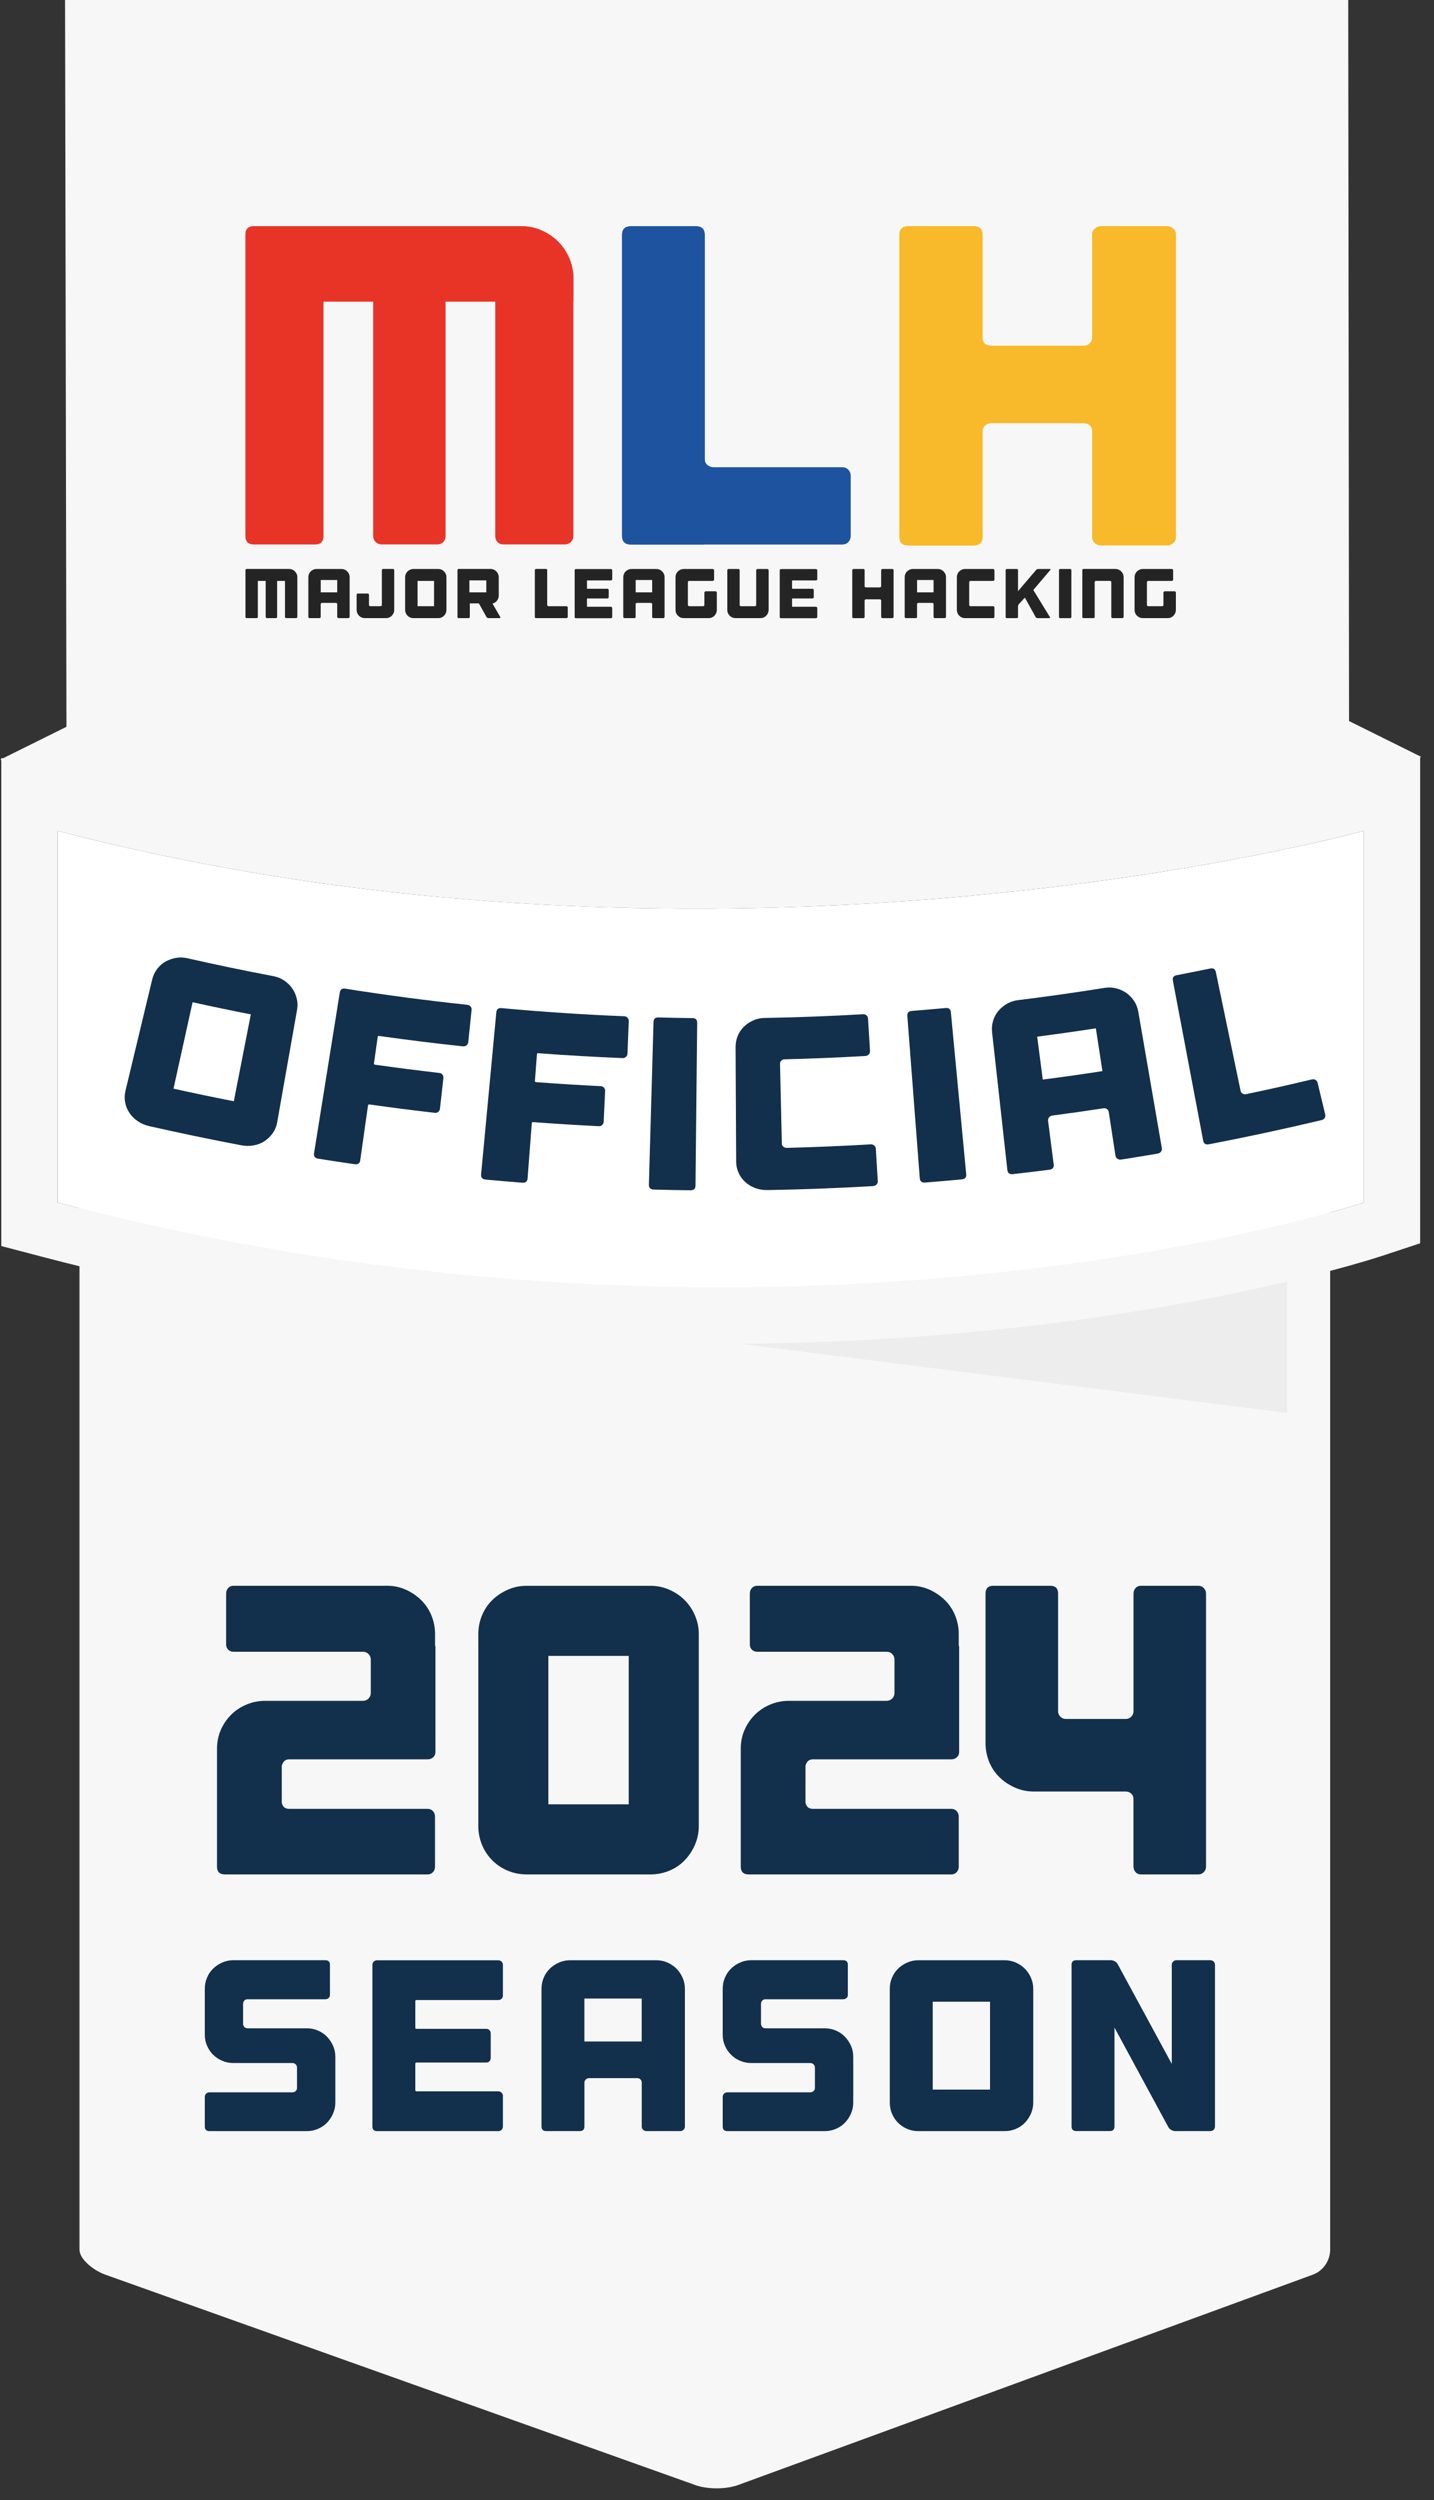 <svg width="101" height="176" viewBox="0 0 101 176" fill="none" xmlns="http://www.w3.org/2000/svg">
<rect x="0" y="0" width="101" height="176" fill="#333333" stroke="none"/>
<g clip-path="url(#clip0_233_1954)">
<path d="M5.601 68.164C5.601 67.499 7.017 67.212 7.961 67.212H92.548C93.493 67.212 93.686 67.502 93.686 68.164V158.365C93.686 159.029 93.289 159.821 92.452 160.126L51.977 174.931C51.137 175.236 49.836 175.239 48.993 174.938L7.414 160.119C6.571 159.816 5.599 159.026 5.599 158.365V68.164H5.601Z" fill="#F7F7F7"/>
<path opacity="0.42" d="M90.661 99.463V89.111H8.775L90.661 99.463Z" fill="#E0E0E0"/>
<path d="M96.057 84.653C96.057 84.653 55.381 98.101 4.059 84.653V58.487C51.402 70.811 96.057 58.487 96.057 58.487V84.653Z" fill="white"/>
<path d="M96.057 58.487V84.653C96.057 84.653 77.976 90.629 50.719 90.629C37.089 90.629 21.167 89.134 4.058 84.653V58.487C19.838 62.596 35.322 63.965 48.95 63.965C76.209 63.965 96.054 58.487 96.054 58.487M100.021 53.278L95 54.663C94.786 54.721 75.277 59.999 48.95 59.999C33.461 59.999 18.692 58.199 5.056 54.65L0.092 53.354V87.713L3.053 88.49C18.516 92.54 34.553 94.595 50.719 94.595C78.296 94.595 96.538 88.671 97.302 88.419L100.023 87.52V53.278H100.021Z" fill="#F7F7F7"/>
<path d="M19.262 68.716C19.537 68.767 19.789 68.871 20.016 69.024C20.242 69.177 20.431 69.358 20.576 69.566C20.723 69.775 20.83 70.009 20.896 70.274C20.963 70.539 20.973 70.806 20.924 71.079C20.456 73.726 19.988 76.374 19.519 79.022C19.471 79.294 19.366 79.544 19.209 79.768C19.048 79.992 18.857 80.178 18.636 80.325C18.412 80.473 18.16 80.572 17.877 80.626C17.595 80.679 17.304 80.679 17.009 80.623C14.835 80.211 12.666 79.76 10.502 79.269C10.209 79.203 9.942 79.088 9.705 78.925C9.465 78.762 9.269 78.569 9.119 78.342C8.966 78.115 8.865 77.871 8.814 77.601C8.763 77.334 8.77 77.067 8.834 76.797C9.463 74.182 10.089 71.567 10.718 68.953C10.782 68.683 10.896 68.441 11.057 68.225C11.217 68.008 11.411 67.835 11.634 67.703C11.859 67.573 12.105 67.481 12.375 67.433C12.645 67.382 12.918 67.39 13.19 67.451C15.209 67.909 17.233 68.332 19.265 68.716H19.262ZM17.666 71.405C16.296 71.137 14.929 70.852 13.564 70.549C13.116 72.578 12.668 74.607 12.22 76.634C13.633 76.947 15.051 77.242 16.469 77.52C16.869 75.481 17.266 73.441 17.666 71.405Z" fill="#122F4C"/>
<path d="M33.145 70.85C33.201 70.918 33.226 71 33.216 71.091C33.137 71.85 33.058 72.606 32.979 73.365C32.969 73.457 32.928 73.53 32.857 73.586C32.786 73.642 32.702 73.665 32.608 73.655C30.634 73.446 28.666 73.202 26.701 72.924C26.643 72.917 26.61 72.935 26.604 72.981C26.515 73.604 26.429 74.225 26.34 74.849C26.332 74.908 26.357 74.938 26.416 74.948C27.923 75.162 29.433 75.353 30.945 75.529C31.039 75.539 31.113 75.58 31.167 75.651C31.22 75.722 31.24 75.801 31.23 75.893C31.149 76.611 31.067 77.326 30.988 78.044C30.978 78.136 30.94 78.21 30.871 78.266C30.802 78.322 30.721 78.345 30.624 78.335C29.089 78.159 27.554 77.963 26.021 77.746C25.96 77.739 25.927 77.762 25.919 77.82C25.736 79.106 25.555 80.392 25.372 81.677C25.342 81.894 25.209 81.985 24.975 81.952C24.122 81.83 23.272 81.7 22.419 81.565C22.185 81.527 22.085 81.402 22.119 81.183C22.722 77.41 23.328 73.64 23.931 69.867C23.967 69.65 24.092 69.559 24.311 69.594C27.172 70.048 30.041 70.427 32.918 70.733C33.01 70.743 33.086 70.783 33.142 70.852L33.145 70.85Z" fill="#122F4C"/>
<path d="M44.199 71.647C44.26 71.713 44.29 71.792 44.285 71.883C44.255 72.644 44.227 73.406 44.196 74.167C44.194 74.258 44.158 74.335 44.089 74.396C44.02 74.457 43.941 74.485 43.847 74.483C41.869 74.401 39.891 74.287 37.913 74.139C37.854 74.134 37.824 74.154 37.819 74.2C37.77 74.826 37.724 75.455 37.676 76.081C37.671 76.14 37.699 76.171 37.76 76.176C39.275 76.29 40.792 76.384 42.312 76.458C42.409 76.463 42.483 76.499 42.541 76.565C42.597 76.631 42.625 76.71 42.62 76.802C42.587 77.522 42.551 78.243 42.518 78.963C42.513 79.055 42.48 79.131 42.416 79.192C42.353 79.254 42.271 79.282 42.175 79.276C40.632 79.2 39.092 79.106 37.551 78.989C37.49 78.984 37.457 79.012 37.455 79.068C37.355 80.364 37.259 81.657 37.159 82.953C37.144 83.172 37.017 83.271 36.78 83.253C35.922 83.187 35.066 83.113 34.209 83.034C33.972 83.011 33.865 82.892 33.885 82.673C34.242 78.869 34.601 75.066 34.957 71.262C34.977 71.043 35.097 70.944 35.319 70.964C38.198 71.229 41.083 71.42 43.967 71.537C44.059 71.54 44.138 71.575 44.199 71.641V71.647Z" fill="#122F4C"/>
<path d="M48.985 83.462C48.985 83.681 48.863 83.79 48.626 83.788C47.768 83.778 46.907 83.76 46.05 83.737C45.813 83.732 45.698 83.617 45.703 83.398C45.813 79.579 45.922 75.761 46.029 71.942C46.034 71.723 46.149 71.616 46.37 71.621C47.172 71.641 47.974 71.659 48.776 71.667C48.998 71.669 49.107 71.781 49.105 72C49.064 75.819 49.026 79.641 48.985 83.459V83.462Z" fill="#122F4C"/>
<path d="M55.029 74.663C54.965 74.722 54.935 74.798 54.938 74.89C54.981 76.759 55.024 78.627 55.067 80.499C55.067 80.59 55.105 80.664 55.174 80.72C55.243 80.776 55.327 80.804 55.424 80.802C57.389 80.751 59.355 80.669 61.318 80.555C61.417 80.549 61.501 80.575 61.572 80.636C61.643 80.695 61.682 80.771 61.687 80.863C61.733 81.624 61.778 82.382 61.824 83.144C61.829 83.235 61.799 83.317 61.735 83.383C61.671 83.452 61.587 83.487 61.488 83.493C60.19 83.569 58.889 83.63 57.588 83.678C56.519 83.716 55.447 83.747 54.377 83.767C54.265 83.767 54.153 83.772 54.041 83.772C53.743 83.778 53.458 83.729 53.191 83.63C52.921 83.531 52.687 83.388 52.488 83.205C52.287 83.022 52.132 82.808 52.02 82.558C51.908 82.311 51.849 82.049 51.849 81.771C51.849 81.667 51.849 81.563 51.849 81.461C51.849 81.041 51.844 80.618 51.842 80.198C51.834 78.854 51.826 77.51 51.821 76.165C51.821 75.791 51.816 75.414 51.816 75.04C51.816 74.595 51.811 74.152 51.809 73.706C51.809 73.429 51.859 73.166 51.961 72.917C52.066 72.667 52.208 72.454 52.394 72.273C52.58 72.092 52.796 71.947 53.046 71.832C53.295 71.72 53.558 71.662 53.838 71.657C53.942 71.657 54.046 71.654 54.151 71.651C56.366 71.608 58.578 71.524 60.788 71.394C60.882 71.389 60.961 71.417 61.03 71.476C61.099 71.534 61.134 71.611 61.139 71.702C61.185 72.464 61.231 73.222 61.277 73.984C61.282 74.075 61.254 74.157 61.193 74.223C61.132 74.289 61.053 74.327 60.959 74.332C59.064 74.442 57.168 74.523 55.269 74.569C55.174 74.569 55.095 74.602 55.032 74.661L55.029 74.663Z" fill="#122F4C"/>
<path d="M68.053 82.66C68.074 82.879 67.967 82.999 67.73 83.022C66.875 83.1 66.017 83.174 65.161 83.243C64.925 83.261 64.8 83.162 64.782 82.943C64.489 79.134 64.199 75.325 63.906 71.517C63.889 71.298 63.99 71.181 64.212 71.163C65.011 71.099 65.811 71.03 66.61 70.957C66.829 70.936 66.951 71.035 66.972 71.252C67.333 75.055 67.692 78.859 68.053 82.662V82.66Z" fill="#122F4C"/>
<path d="M77.805 69.538C78.082 69.495 78.352 69.505 78.617 69.574C78.882 69.643 79.118 69.747 79.327 69.895C79.536 70.04 79.717 70.226 79.87 70.452C80.022 70.679 80.122 70.926 80.17 71.201C80.725 74.409 81.277 77.617 81.832 80.822C81.848 80.913 81.827 80.995 81.771 81.069C81.715 81.143 81.636 81.188 81.537 81.206C80.682 81.351 79.824 81.491 78.968 81.626C78.869 81.642 78.78 81.624 78.704 81.57C78.625 81.519 78.579 81.446 78.566 81.354C78.408 80.333 78.25 79.312 78.095 78.291C78.08 78.2 78.039 78.128 77.968 78.075C77.897 78.021 77.815 78.001 77.718 78.016C76.522 78.2 75.323 78.368 74.124 78.525C74.027 78.538 73.948 78.582 73.889 78.653C73.831 78.724 73.808 78.805 73.818 78.897C73.95 79.921 74.083 80.947 74.215 81.97C74.243 82.186 74.139 82.311 73.904 82.342C73.052 82.451 72.196 82.553 71.341 82.65C71.104 82.675 70.977 82.581 70.951 82.362C70.592 79.126 70.233 75.893 69.874 72.657C69.844 72.382 69.867 72.115 69.946 71.858C70.022 71.601 70.144 71.371 70.31 71.173C70.475 70.974 70.676 70.806 70.91 70.666C71.147 70.529 71.402 70.442 71.679 70.407C73.724 70.155 75.766 69.864 77.805 69.538ZM77.647 75.399C77.492 74.396 77.339 73.39 77.184 72.387C75.809 72.599 74.431 72.795 73.052 72.973C73.181 73.981 73.311 74.987 73.444 75.995C74.847 75.814 76.249 75.615 77.647 75.399Z" fill="#122F4C"/>
<path d="M92.401 75.982C92.497 75.959 92.582 75.972 92.658 76.018C92.732 76.066 92.78 76.135 92.803 76.224C92.981 76.965 93.159 77.706 93.338 78.447C93.358 78.536 93.348 78.62 93.302 78.696C93.256 78.772 93.185 78.823 93.085 78.846C90.451 79.472 87.808 80.04 85.155 80.549C84.921 80.595 84.783 80.509 84.743 80.292C84.032 76.54 83.32 72.784 82.609 69.032C82.569 68.815 82.658 68.688 82.874 68.647C83.666 68.495 84.455 68.339 85.244 68.176C85.461 68.131 85.593 68.217 85.636 68.431C86.217 71.216 86.797 74.001 87.378 76.787C87.395 76.878 87.444 76.945 87.523 76.985C87.602 77.028 87.688 77.039 87.785 77.018C89.328 76.695 90.865 76.349 92.403 75.982H92.401Z" fill="#122F4C"/>
<path d="M100.084 53.27L95.016 50.757L94.959 0H4.583L4.68 51.162L0.028 53.469L4.68 56.7V56.771H4.784L5.069 56.969L5.09 56.771H6.658C6.658 56.771 50.045 69.798 94.359 56.969H95.021V56.781C95.021 56.781 95.041 56.776 95.049 56.773L100.087 53.273L100.084 53.27Z" fill="#F7F7F7"/>
<path d="M22.388 142.934C22.635 143.038 22.847 143.181 23.025 143.364C23.203 143.547 23.346 143.759 23.455 144.001C23.564 144.24 23.618 144.5 23.618 144.775V148.005C23.618 148.28 23.564 148.54 23.455 148.787C23.346 149.034 23.203 149.248 23.025 149.431C22.847 149.614 22.635 149.757 22.388 149.861C22.141 149.966 21.882 150.017 21.607 150.017H14.751C14.532 150.017 14.425 149.907 14.425 149.691V147.611C14.425 147.519 14.455 147.443 14.519 147.379C14.583 147.315 14.659 147.285 14.751 147.285H20.593C20.685 147.285 20.762 147.257 20.825 147.198C20.889 147.142 20.919 147.066 20.919 146.974V145.549C20.919 145.457 20.889 145.38 20.825 145.317C20.762 145.253 20.685 145.223 20.593 145.223H16.436C16.161 145.223 15.901 145.172 15.655 145.067C15.408 144.963 15.194 144.82 15.01 144.637C14.827 144.454 14.684 144.242 14.58 144.001C14.476 143.759 14.425 143.502 14.425 143.227V139.996C14.425 139.721 14.476 139.461 14.58 139.214C14.682 138.967 14.827 138.756 15.01 138.578C15.194 138.4 15.408 138.257 15.655 138.148C15.901 138.038 16.161 137.985 16.436 137.985H22.913C23.129 137.985 23.239 138.094 23.239 138.311V140.424C23.239 140.515 23.208 140.589 23.145 140.648C23.081 140.706 23.005 140.734 22.913 140.734H17.431C17.34 140.734 17.266 140.765 17.207 140.828C17.149 140.892 17.121 140.968 17.121 141.06V142.453C17.121 142.544 17.149 142.621 17.207 142.684C17.264 142.748 17.34 142.779 17.431 142.779H21.607C21.882 142.779 22.141 142.83 22.388 142.934Z" fill="#122F4C"/>
<path d="M35.327 138.081C35.391 138.145 35.421 138.221 35.421 138.313V140.477C35.421 140.569 35.391 140.643 35.327 140.701C35.263 140.76 35.187 140.788 35.095 140.788H29.339C29.28 140.788 29.252 140.816 29.252 140.874V142.748C29.252 142.794 29.28 142.817 29.339 142.817H34.253C34.344 142.817 34.418 142.847 34.477 142.911C34.533 142.975 34.563 143.051 34.563 143.143V144.861C34.563 144.953 34.535 145.032 34.477 145.093C34.418 145.156 34.344 145.187 34.253 145.187H29.339C29.28 145.187 29.252 145.215 29.252 145.274V147.129C29.252 147.188 29.28 147.216 29.339 147.216H35.095C35.187 147.216 35.263 147.247 35.327 147.31C35.391 147.374 35.421 147.45 35.421 147.542V149.691C35.421 149.782 35.391 149.859 35.327 149.922C35.263 149.986 35.187 150.017 35.095 150.017H26.556C26.337 150.017 26.23 149.907 26.23 149.691V138.316C26.23 138.224 26.261 138.148 26.325 138.084C26.388 138.02 26.465 137.99 26.556 137.99H35.095C35.187 137.99 35.263 138.02 35.327 138.084V138.081Z" fill="#122F4C"/>
<path d="M46.228 137.987C46.503 137.987 46.763 138.041 47.01 138.15C47.257 138.26 47.468 138.402 47.646 138.58C47.824 138.759 47.967 138.97 48.076 139.217C48.186 139.464 48.239 139.724 48.239 139.999V149.688C48.239 149.78 48.209 149.856 48.145 149.92C48.081 149.983 48.005 150.014 47.913 150.014H45.525C45.434 150.014 45.357 149.983 45.294 149.92C45.23 149.856 45.199 149.78 45.199 149.688V146.613C45.199 146.521 45.171 146.445 45.113 146.381C45.054 146.317 44.98 146.287 44.889 146.287H41.487C41.396 146.287 41.319 146.317 41.256 146.381C41.192 146.445 41.162 146.521 41.162 146.613V149.688C41.162 149.907 41.052 150.014 40.836 150.014H38.465C38.249 150.014 38.14 149.905 38.14 149.688V139.999C38.14 139.724 38.191 139.464 38.295 139.217C38.399 138.97 38.542 138.759 38.725 138.58C38.908 138.402 39.122 138.26 39.369 138.15C39.616 138.041 39.876 137.987 40.151 137.987H46.233H46.228ZM45.197 143.708V140.683H41.159V143.708H45.197Z" fill="#122F4C"/>
<path d="M58.866 142.934C59.113 143.038 59.324 143.181 59.502 143.364C59.681 143.547 59.823 143.759 59.933 144.001C60.042 144.24 60.096 144.5 60.096 144.775V148.005C60.096 148.28 60.042 148.54 59.933 148.787C59.823 149.034 59.681 149.248 59.502 149.431C59.324 149.614 59.113 149.757 58.866 149.861C58.619 149.966 58.359 150.017 58.084 150.017H51.228C51.009 150.017 50.902 149.907 50.902 149.691V147.611C50.902 147.519 50.933 147.443 50.996 147.379C51.06 147.315 51.137 147.285 51.228 147.285H57.071C57.163 147.285 57.239 147.257 57.303 147.198C57.366 147.142 57.397 147.066 57.397 146.974V145.549C57.397 145.457 57.366 145.38 57.303 145.317C57.239 145.253 57.163 145.223 57.071 145.223H52.914C52.639 145.223 52.379 145.172 52.132 145.067C51.885 144.963 51.671 144.82 51.488 144.637C51.305 144.454 51.162 144.242 51.058 144.001C50.953 143.759 50.902 143.502 50.902 143.227V139.996C50.902 139.721 50.953 139.461 51.058 139.214C51.16 138.967 51.305 138.756 51.488 138.578C51.671 138.4 51.885 138.257 52.132 138.148C52.379 138.038 52.639 137.985 52.914 137.985H59.39C59.609 137.985 59.716 138.094 59.716 138.311V140.424C59.716 140.515 59.686 140.589 59.622 140.648C59.558 140.706 59.482 140.734 59.39 140.734H53.909C53.817 140.734 53.744 140.765 53.685 140.828C53.629 140.892 53.598 140.968 53.598 141.06V142.453C53.598 142.544 53.626 142.621 53.685 142.684C53.741 142.748 53.817 142.779 53.909 142.779H58.084C58.359 142.779 58.619 142.83 58.866 142.934Z" fill="#122F4C"/>
<path d="M70.762 137.987C71.037 137.987 71.297 138.041 71.544 138.15C71.791 138.26 72.002 138.402 72.18 138.58C72.359 138.759 72.501 138.97 72.611 139.217C72.72 139.464 72.774 139.724 72.774 139.999V148.005C72.774 148.28 72.72 148.54 72.611 148.787C72.501 149.034 72.359 149.248 72.18 149.431C72.002 149.614 71.791 149.757 71.544 149.861C71.297 149.966 71.037 150.017 70.762 150.017H64.68C64.405 150.017 64.146 149.966 63.899 149.861C63.652 149.757 63.438 149.614 63.255 149.431C63.071 149.248 62.929 149.034 62.824 148.787C62.722 148.54 62.669 148.28 62.669 148.005V139.999C62.669 139.724 62.72 139.464 62.824 139.217C62.929 138.97 63.071 138.759 63.255 138.58C63.438 138.402 63.652 138.26 63.899 138.15C64.146 138.041 64.405 137.987 64.68 137.987H70.762ZM69.731 140.907H65.694V147.094H69.731V140.907Z" fill="#122F4C"/>
<path d="M85.481 138.081C85.544 138.145 85.575 138.221 85.575 138.313V149.688C85.575 149.78 85.544 149.856 85.481 149.92C85.417 149.983 85.341 150.014 85.249 150.014H82.774C82.683 150.014 82.591 149.989 82.499 149.938C82.408 149.887 82.339 149.821 82.293 149.739L78.495 142.728V149.686C78.495 149.905 78.385 150.011 78.169 150.011H75.799C75.58 150.011 75.473 149.902 75.473 149.686V138.311C75.473 138.094 75.582 137.985 75.799 137.985H78.237C78.329 137.985 78.421 138.01 78.512 138.061C78.604 138.112 78.673 138.178 78.719 138.26L82.532 145.286V138.311C82.532 138.219 82.563 138.143 82.627 138.079C82.69 138.015 82.767 137.985 82.858 137.985H85.246C85.338 137.985 85.414 138.015 85.478 138.079L85.481 138.081Z" fill="#122F4C"/>
<path d="M20.588 40.098C20.66 40.128 20.721 40.172 20.772 40.223C20.823 40.273 20.863 40.335 20.897 40.406C20.93 40.477 20.942 40.551 20.942 40.63V43.418C20.942 43.443 20.932 43.466 20.914 43.484C20.897 43.502 20.874 43.512 20.848 43.512H20.161C20.135 43.512 20.113 43.502 20.097 43.484C20.082 43.466 20.072 43.443 20.072 43.418V40.892H19.519V43.418C19.519 43.443 19.512 43.466 19.494 43.484C19.476 43.502 19.456 43.512 19.43 43.512H18.806C18.781 43.512 18.758 43.502 18.74 43.484C18.722 43.466 18.712 43.443 18.712 43.418V40.892H18.16V43.418C18.16 43.481 18.129 43.512 18.066 43.512H17.383C17.32 43.512 17.289 43.481 17.289 43.418V40.144C17.289 40.08 17.32 40.049 17.383 40.049H20.364C20.443 40.049 20.52 40.065 20.588 40.095V40.098Z" fill="#242425"/>
<path d="M24.046 40.052C24.125 40.052 24.202 40.067 24.273 40.098C24.344 40.128 24.405 40.172 24.456 40.223C24.507 40.273 24.548 40.335 24.581 40.406C24.614 40.477 24.627 40.551 24.627 40.63V43.418C24.627 43.443 24.617 43.466 24.599 43.484C24.581 43.502 24.558 43.512 24.533 43.512H23.845C23.82 43.512 23.797 43.502 23.779 43.484C23.761 43.466 23.751 43.443 23.751 43.418V42.532C23.751 42.506 23.743 42.483 23.726 42.465C23.708 42.448 23.687 42.438 23.662 42.438H22.682C22.656 42.438 22.633 42.448 22.616 42.465C22.598 42.483 22.587 42.506 22.587 42.532V43.418C22.587 43.481 22.557 43.512 22.493 43.512H21.811C21.75 43.512 21.717 43.481 21.717 43.418V40.63C21.717 40.551 21.732 40.475 21.76 40.406C21.791 40.335 21.831 40.273 21.885 40.223C21.938 40.172 21.999 40.131 22.071 40.098C22.142 40.067 22.216 40.052 22.295 40.052H24.046ZM23.751 41.699V40.828H22.59V41.699H23.751Z" fill="#242425"/>
<path d="M27.738 40.08C27.756 40.098 27.766 40.121 27.766 40.146V42.934C27.766 43.013 27.751 43.089 27.72 43.158C27.689 43.229 27.646 43.29 27.595 43.344C27.544 43.397 27.483 43.438 27.412 43.469C27.341 43.499 27.267 43.512 27.188 43.512H25.699C25.62 43.512 25.543 43.497 25.475 43.469C25.403 43.438 25.342 43.397 25.289 43.344C25.235 43.29 25.195 43.229 25.164 43.158C25.133 43.087 25.118 43.013 25.118 42.934V41.875C25.118 41.811 25.149 41.781 25.212 41.781H25.895C25.956 41.781 25.989 41.811 25.989 41.875V42.583C25.989 42.608 25.997 42.631 26.017 42.646C26.035 42.661 26.058 42.672 26.083 42.672H26.801C26.826 42.672 26.849 42.664 26.867 42.646C26.885 42.628 26.895 42.608 26.895 42.583V40.144C26.895 40.118 26.903 40.095 26.921 40.077C26.939 40.06 26.959 40.049 26.984 40.049H27.672C27.697 40.049 27.72 40.06 27.738 40.077V40.08Z" fill="#242425"/>
<path d="M30.866 40.052C30.945 40.052 31.021 40.067 31.09 40.098C31.162 40.128 31.223 40.172 31.274 40.223C31.325 40.273 31.365 40.335 31.398 40.406C31.431 40.477 31.444 40.551 31.444 40.63V42.934C31.444 43.013 31.429 43.089 31.398 43.158C31.368 43.227 31.327 43.29 31.274 43.344C31.223 43.397 31.162 43.438 31.09 43.469C31.019 43.499 30.945 43.512 30.866 43.512H29.115C29.036 43.512 28.959 43.497 28.891 43.469C28.819 43.438 28.758 43.397 28.705 43.344C28.651 43.29 28.611 43.229 28.58 43.158C28.549 43.087 28.534 43.013 28.534 42.934V40.63C28.534 40.551 28.549 40.475 28.58 40.406C28.611 40.337 28.651 40.273 28.705 40.223C28.758 40.172 28.819 40.131 28.891 40.098C28.962 40.067 29.036 40.052 29.115 40.052H30.866ZM30.571 40.892H29.41V42.672H30.571V40.892Z" fill="#242425"/>
<path d="M35.238 43.433C35.25 43.456 35.253 43.476 35.243 43.489C35.233 43.504 35.215 43.512 35.189 43.512H34.403C34.377 43.512 34.349 43.504 34.324 43.489C34.298 43.474 34.278 43.456 34.265 43.433L33.741 42.493C33.733 42.481 33.723 42.473 33.705 42.473H33.117C33.102 42.473 33.091 42.481 33.091 42.499V43.418C33.091 43.481 33.061 43.512 32.997 43.512H32.315C32.251 43.512 32.221 43.481 32.221 43.418V40.144C32.221 40.08 32.251 40.049 32.315 40.049H34.55C34.629 40.049 34.706 40.065 34.774 40.095C34.846 40.126 34.907 40.169 34.958 40.22C35.008 40.271 35.049 40.332 35.082 40.403C35.113 40.475 35.128 40.548 35.128 40.627V41.928C35.128 42.053 35.09 42.168 35.016 42.267C34.942 42.369 34.848 42.435 34.731 42.473L34.716 42.478C34.693 42.486 34.688 42.493 34.7 42.509L34.706 42.519L35.235 43.433H35.238ZM34.252 40.856H33.061V41.697H34.252V40.856Z" fill="#242425"/>
<path d="M39.899 42.672C39.925 42.672 39.947 42.682 39.963 42.7C39.978 42.718 39.988 42.74 39.988 42.766V43.418C39.988 43.443 39.981 43.466 39.963 43.484C39.945 43.502 39.925 43.512 39.899 43.512H37.763C37.7 43.512 37.669 43.481 37.669 43.418V40.144C37.669 40.08 37.7 40.049 37.763 40.049H38.445C38.509 40.049 38.54 40.08 38.54 40.144V42.583C38.54 42.608 38.547 42.631 38.568 42.646C38.588 42.661 38.608 42.672 38.634 42.672H39.899Z" fill="#242425"/>
<path d="M43.092 40.08C43.11 40.098 43.12 40.121 43.12 40.146V40.77C43.12 40.795 43.11 40.818 43.092 40.834C43.074 40.849 43.051 40.859 43.026 40.859H41.368C41.353 40.859 41.343 40.867 41.343 40.884V41.424C41.343 41.437 41.35 41.444 41.368 41.444H42.784C42.809 41.444 42.832 41.455 42.847 41.472C42.863 41.49 42.873 41.513 42.873 41.539V42.033C42.873 42.058 42.865 42.081 42.847 42.099C42.83 42.117 42.809 42.127 42.784 42.127H41.368C41.353 42.127 41.343 42.135 41.343 42.152V42.687C41.343 42.702 41.35 42.712 41.368 42.712H43.026C43.051 42.712 43.074 42.723 43.092 42.74C43.11 42.758 43.12 42.781 43.12 42.807V43.425C43.12 43.451 43.11 43.474 43.092 43.491C43.074 43.509 43.051 43.519 43.026 43.519H40.569C40.505 43.519 40.475 43.489 40.475 43.425V40.151C40.475 40.126 40.485 40.103 40.503 40.085C40.52 40.067 40.543 40.057 40.569 40.057H43.026C43.051 40.057 43.074 40.067 43.092 40.085V40.08Z" fill="#242425"/>
<path d="M46.228 40.052C46.307 40.052 46.383 40.067 46.455 40.098C46.526 40.128 46.587 40.172 46.638 40.223C46.689 40.273 46.73 40.335 46.763 40.406C46.796 40.477 46.808 40.551 46.808 40.63V43.418C46.808 43.443 46.798 43.466 46.78 43.484C46.763 43.502 46.74 43.512 46.714 43.512H46.027C46.001 43.512 45.978 43.502 45.961 43.484C45.943 43.466 45.933 43.443 45.933 43.418V42.532C45.933 42.506 45.925 42.483 45.907 42.465C45.889 42.448 45.869 42.438 45.843 42.438H44.863C44.838 42.438 44.815 42.448 44.797 42.465C44.779 42.483 44.769 42.506 44.769 42.532V43.418C44.769 43.481 44.739 43.512 44.675 43.512H43.993C43.931 43.512 43.898 43.481 43.898 43.418V40.63C43.898 40.551 43.914 40.475 43.942 40.406C43.972 40.335 44.013 40.273 44.066 40.223C44.12 40.172 44.181 40.131 44.252 40.098C44.324 40.067 44.397 40.052 44.476 40.052H46.228ZM45.933 41.699V40.828H44.772V41.699H45.933Z" fill="#242425"/>
<path d="M50.46 41.651C50.478 41.669 50.488 41.692 50.488 41.717V42.934C50.488 43.013 50.473 43.089 50.442 43.158C50.412 43.227 50.371 43.29 50.318 43.344C50.267 43.397 50.206 43.438 50.134 43.469C50.063 43.499 49.989 43.512 49.91 43.512H48.159C48.08 43.512 48.003 43.497 47.934 43.469C47.863 43.438 47.802 43.397 47.749 43.344C47.695 43.29 47.654 43.229 47.624 43.158C47.593 43.087 47.578 43.013 47.578 42.934V40.63C47.578 40.551 47.593 40.475 47.624 40.406C47.654 40.337 47.695 40.273 47.749 40.223C47.802 40.172 47.863 40.131 47.934 40.098C48.006 40.067 48.08 40.052 48.159 40.052H50.2C50.226 40.052 50.249 40.062 50.267 40.08C50.284 40.098 50.295 40.121 50.295 40.146V40.798C50.295 40.823 50.284 40.846 50.267 40.864C50.249 40.882 50.226 40.892 50.2 40.892H48.543C48.518 40.892 48.495 40.9 48.477 40.918C48.459 40.935 48.449 40.956 48.449 40.981V42.583C48.449 42.608 48.459 42.631 48.477 42.646C48.495 42.661 48.518 42.672 48.543 42.672H49.523C49.549 42.672 49.572 42.664 49.587 42.646C49.602 42.628 49.612 42.608 49.612 42.583V41.717C49.612 41.692 49.62 41.669 49.64 41.651C49.661 41.633 49.681 41.623 49.706 41.623H50.394C50.419 41.623 50.442 41.633 50.46 41.651Z" fill="#242425"/>
<path d="M54.108 40.08C54.125 40.098 54.136 40.121 54.136 40.146V42.934C54.136 43.013 54.12 43.089 54.09 43.158C54.059 43.227 54.018 43.29 53.965 43.344C53.914 43.397 53.853 43.438 53.782 43.469C53.71 43.499 53.636 43.512 53.555 43.512H51.803C51.725 43.512 51.648 43.497 51.58 43.469C51.508 43.438 51.447 43.397 51.394 43.344C51.34 43.29 51.299 43.229 51.269 43.158C51.238 43.087 51.226 43.013 51.226 42.934V40.146C51.226 40.083 51.256 40.052 51.32 40.052H52.002C52.063 40.052 52.096 40.083 52.096 40.146V42.585C52.096 42.611 52.106 42.633 52.124 42.649C52.142 42.664 52.165 42.674 52.191 42.674H53.171C53.196 42.674 53.219 42.667 53.234 42.649C53.25 42.631 53.26 42.611 53.26 42.585V40.146C53.26 40.121 53.27 40.098 53.288 40.08C53.306 40.062 53.328 40.052 53.354 40.052H54.041C54.067 40.052 54.09 40.062 54.108 40.08Z" fill="#242425"/>
<path d="M57.535 40.08C57.553 40.098 57.563 40.121 57.563 40.146V40.77C57.563 40.795 57.553 40.818 57.535 40.834C57.517 40.849 57.494 40.859 57.469 40.859H55.812C55.796 40.859 55.786 40.867 55.786 40.884V41.424C55.786 41.437 55.794 41.444 55.812 41.444H57.227C57.252 41.444 57.276 41.455 57.291 41.472C57.306 41.49 57.316 41.513 57.316 41.539V42.033C57.316 42.058 57.309 42.081 57.291 42.099C57.273 42.117 57.252 42.127 57.227 42.127H55.812C55.796 42.127 55.786 42.135 55.786 42.152V42.687C55.786 42.702 55.794 42.712 55.812 42.712H57.469C57.494 42.712 57.517 42.723 57.535 42.74C57.553 42.758 57.563 42.781 57.563 42.807V43.425C57.563 43.451 57.553 43.474 57.535 43.491C57.517 43.509 57.494 43.519 57.469 43.519H55.012C54.949 43.519 54.918 43.489 54.918 43.425V40.151C54.918 40.126 54.928 40.103 54.946 40.085C54.964 40.067 54.987 40.057 55.012 40.057H57.469C57.494 40.057 57.517 40.067 57.535 40.085V40.08Z" fill="#242425"/>
<path d="M62.843 40.052C62.869 40.052 62.892 40.062 62.909 40.08C62.927 40.098 62.937 40.121 62.937 40.146V43.42C62.937 43.446 62.93 43.469 62.909 43.486C62.889 43.504 62.869 43.514 62.843 43.514H62.156C62.13 43.514 62.107 43.504 62.09 43.486C62.072 43.469 62.062 43.446 62.062 43.42V42.277C62.062 42.252 62.054 42.229 62.036 42.214C62.018 42.198 61.998 42.188 61.972 42.188H60.992C60.967 42.188 60.944 42.196 60.926 42.214C60.908 42.231 60.898 42.252 60.898 42.277V43.42C60.898 43.484 60.867 43.514 60.804 43.514H60.121C60.058 43.514 60.027 43.484 60.027 43.42V40.146C60.027 40.083 60.058 40.052 60.121 40.052H60.804C60.867 40.052 60.898 40.083 60.898 40.146V41.254C60.898 41.317 60.929 41.348 60.992 41.348H61.972C61.998 41.348 62.021 41.338 62.036 41.32C62.051 41.302 62.062 41.279 62.062 41.254V40.146C62.062 40.121 62.072 40.098 62.09 40.08C62.107 40.062 62.13 40.052 62.156 40.052H62.843Z" fill="#242425"/>
<path d="M66.048 40.052C66.127 40.052 66.204 40.067 66.275 40.098C66.346 40.128 66.407 40.172 66.458 40.223C66.509 40.273 66.55 40.335 66.583 40.406C66.616 40.477 66.629 40.551 66.629 40.63V43.418C66.629 43.443 66.618 43.466 66.601 43.484C66.583 43.502 66.56 43.512 66.534 43.512H65.847C65.822 43.512 65.799 43.502 65.781 43.484C65.763 43.466 65.753 43.443 65.753 43.418V42.532C65.753 42.506 65.745 42.483 65.728 42.465C65.71 42.448 65.689 42.438 65.664 42.438H64.684C64.658 42.438 64.635 42.448 64.617 42.465C64.6 42.483 64.589 42.506 64.589 42.532V43.418C64.589 43.481 64.559 43.512 64.495 43.512H63.813C63.752 43.512 63.719 43.481 63.719 43.418V40.63C63.719 40.551 63.734 40.475 63.762 40.406C63.793 40.335 63.833 40.273 63.887 40.223C63.94 40.172 64.001 40.131 64.073 40.098C64.144 40.067 64.218 40.052 64.297 40.052H66.048ZM65.753 41.699V40.828H64.592V41.699H65.753Z" fill="#242425"/>
<path d="M68.291 40.918C68.273 40.933 68.263 40.956 68.263 40.981V42.583C68.263 42.608 68.271 42.631 68.291 42.646C68.312 42.661 68.332 42.672 68.358 42.672H69.946C69.972 42.672 69.995 42.682 70.012 42.7C70.03 42.718 70.04 42.74 70.04 42.766V43.418C70.04 43.443 70.033 43.466 70.012 43.484C69.992 43.502 69.972 43.512 69.946 43.512H67.973C67.894 43.512 67.818 43.497 67.749 43.469C67.678 43.438 67.617 43.397 67.563 43.344C67.51 43.29 67.469 43.229 67.438 43.158C67.408 43.087 67.393 43.013 67.393 42.934V40.63C67.393 40.551 67.408 40.475 67.438 40.406C67.469 40.335 67.51 40.273 67.563 40.223C67.617 40.172 67.678 40.131 67.749 40.098C67.82 40.067 67.894 40.052 67.973 40.052H69.946C69.972 40.052 69.995 40.062 70.012 40.08C70.03 40.098 70.04 40.121 70.04 40.146V40.798C70.04 40.823 70.033 40.846 70.012 40.864C69.992 40.882 69.972 40.892 69.946 40.892H68.358C68.332 40.892 68.309 40.9 68.291 40.918Z" fill="#242425"/>
<path d="M72.793 41.511C72.793 41.511 72.78 41.531 72.788 41.546L73.946 43.435C73.959 43.458 73.962 43.479 73.951 43.492C73.941 43.507 73.923 43.514 73.898 43.514H73.078C73.053 43.514 73.025 43.507 72.999 43.492C72.974 43.476 72.953 43.458 72.941 43.435L72.195 42.086C72.184 42.071 72.177 42.068 72.169 42.081L71.759 42.532C71.744 42.55 71.729 42.572 71.719 42.603C71.706 42.633 71.701 42.664 71.701 42.69V43.42C71.701 43.484 71.67 43.514 71.607 43.514H70.924C70.861 43.514 70.83 43.484 70.83 43.42V40.146C70.83 40.083 70.861 40.052 70.924 40.052H71.607C71.67 40.052 71.701 40.083 71.701 40.146V41.615L72.976 40.121C72.992 40.1 73.014 40.085 73.045 40.072C73.076 40.06 73.104 40.052 73.129 40.052H73.949C73.974 40.052 73.99 40.06 73.995 40.072C74 40.085 73.995 40.103 73.977 40.121L72.796 41.511H72.793Z" fill="#242425"/>
<path d="M75.459 43.42C75.459 43.484 75.428 43.514 75.364 43.514H74.682C74.618 43.514 74.588 43.484 74.588 43.42V40.146C74.588 40.083 74.618 40.052 74.682 40.052H75.364C75.428 40.052 75.459 40.083 75.459 40.146V43.42Z" fill="#242425"/>
<path d="M78.787 40.098C78.858 40.128 78.919 40.172 78.97 40.223C79.021 40.273 79.061 40.335 79.095 40.406C79.125 40.477 79.14 40.551 79.14 40.63V43.418C79.14 43.443 79.133 43.466 79.112 43.484C79.092 43.502 79.072 43.512 79.046 43.512H78.359C78.333 43.512 78.311 43.502 78.295 43.484C78.28 43.466 78.27 43.443 78.27 43.418V40.979C78.27 40.953 78.26 40.93 78.242 40.915C78.224 40.9 78.201 40.89 78.175 40.89H77.195C77.17 40.89 77.147 40.897 77.129 40.915C77.111 40.933 77.101 40.953 77.101 40.979V43.418C77.101 43.481 77.071 43.512 77.007 43.512H76.325C76.261 43.512 76.231 43.481 76.231 43.418V40.144C76.231 40.08 76.261 40.049 76.325 40.049H78.56C78.639 40.049 78.715 40.065 78.784 40.095L78.787 40.098Z" fill="#242425"/>
<path d="M82.792 41.651C82.81 41.669 82.82 41.692 82.82 41.717V42.934C82.82 43.013 82.805 43.089 82.774 43.158C82.744 43.227 82.703 43.29 82.65 43.344C82.599 43.397 82.537 43.438 82.466 43.469C82.395 43.499 82.321 43.512 82.242 43.512H80.491C80.412 43.512 80.335 43.497 80.267 43.469C80.195 43.438 80.134 43.397 80.081 43.344C80.027 43.29 79.987 43.229 79.956 43.158C79.925 43.087 79.91 43.013 79.91 42.934V40.63C79.91 40.551 79.925 40.475 79.956 40.406C79.987 40.337 80.027 40.273 80.081 40.223C80.134 40.172 80.195 40.131 80.267 40.098C80.338 40.067 80.412 40.052 80.491 40.052H82.532C82.558 40.052 82.581 40.062 82.599 40.08C82.616 40.098 82.627 40.121 82.627 40.146V40.798C82.627 40.823 82.616 40.846 82.599 40.864C82.581 40.882 82.558 40.892 82.532 40.892H80.875C80.85 40.892 80.827 40.9 80.809 40.918C80.791 40.935 80.781 40.956 80.781 40.981V42.583C80.781 42.608 80.791 42.631 80.809 42.646C80.827 42.661 80.85 42.672 80.875 42.672H81.855C81.881 42.672 81.904 42.664 81.919 42.646C81.934 42.628 81.944 42.608 81.944 42.583V41.717C81.944 41.692 81.952 41.669 81.972 41.651C81.993 41.633 82.013 41.623 82.038 41.623H82.726C82.751 41.623 82.774 41.633 82.792 41.651Z" fill="#242425"/>
<path d="M38.148 16.222C38.596 16.421 38.98 16.681 39.304 17.002C39.627 17.325 39.887 17.709 40.085 18.155C40.284 18.603 40.383 19.074 40.383 19.573V37.733C40.383 37.898 40.325 38.041 40.21 38.153C40.095 38.265 39.955 38.323 39.787 38.323H35.444C35.276 38.323 35.141 38.267 35.037 38.153C34.932 38.038 34.881 37.898 34.881 37.733V21.225H31.381V37.733C31.381 37.898 31.327 38.041 31.226 38.153C31.121 38.267 30.986 38.323 30.818 38.323H26.88C26.712 38.323 26.572 38.267 26.457 38.153C26.343 38.038 26.284 37.898 26.284 37.733V21.225H22.783V37.733C22.783 38.127 22.585 38.326 22.19 38.326H17.877C17.48 38.326 17.284 38.127 17.284 37.733V16.518C17.284 16.123 17.483 15.925 17.877 15.925H36.722C37.221 15.925 37.695 16.024 38.143 16.22L38.148 16.222Z" fill="#E73427"/>
<path d="M38.148 16.222C38.596 16.421 38.98 16.681 39.304 17.002C39.627 17.325 39.887 17.709 40.085 18.155C40.284 18.603 40.383 19.074 40.383 19.573V21.192L34.884 21.225H22.791L17.292 21.192V16.518C17.292 16.123 17.491 15.925 17.885 15.925H36.73C37.229 15.925 37.702 16.024 38.151 16.22L38.148 16.222Z" fill="#E73427"/>
<path d="M59.322 32.89C59.497 32.89 59.642 32.949 59.752 33.066C59.861 33.183 59.917 33.328 59.917 33.499V37.722C59.917 37.893 59.861 38.038 59.752 38.155C59.642 38.272 59.497 38.331 59.322 38.331H44.443C44.023 38.331 43.815 38.127 43.815 37.722V16.536C43.815 16.131 44.023 15.927 44.443 15.927H49.011C49.431 15.927 49.639 16.131 49.639 16.536V32.315C49.639 32.486 49.7 32.626 49.823 32.73C49.945 32.837 50.093 32.89 50.271 32.89H59.322Z" fill="#1D539F"/>
<path d="M49.594 38.331H44.444C44.026 38.331 43.817 38.127 43.817 37.722V16.536C43.817 16.131 44.026 15.927 44.444 15.927H49.001C49.418 15.927 49.627 16.131 49.627 16.536V32.315C49.627 32.486 49.594 38.331 49.594 38.331Z" fill="#1D539F"/>
<path d="M82.188 15.927C82.367 15.927 82.517 15.986 82.639 16.103C82.761 16.22 82.822 16.365 82.822 16.536V37.784C82.822 37.954 82.761 38.099 82.639 38.216C82.517 38.334 82.367 38.392 82.188 38.392H77.56C77.382 38.392 77.232 38.334 77.109 38.216C76.987 38.099 76.926 37.954 76.926 37.784V30.37C76.926 30.199 76.87 30.059 76.761 29.952C76.649 29.846 76.506 29.792 76.328 29.792H69.836C69.658 29.792 69.507 29.846 69.385 29.952C69.263 30.059 69.202 30.199 69.202 30.37V37.784C69.202 38.191 68.99 38.395 68.57 38.395H63.975C63.553 38.395 63.344 38.191 63.344 37.784V16.536C63.344 16.128 63.555 15.925 63.975 15.925H68.57C68.99 15.925 69.202 16.128 69.202 16.536V23.725C69.202 24.133 69.413 24.336 69.833 24.336H76.325C76.504 24.336 76.646 24.278 76.758 24.16C76.87 24.043 76.924 23.898 76.924 23.728V16.538C76.924 16.367 76.985 16.222 77.107 16.105C77.229 15.988 77.379 15.93 77.558 15.93H82.186L82.188 15.927Z" fill="#F8B92A"/>
<path d="M69.206 30.37V37.784C69.206 38.191 68.994 38.395 68.574 38.395H63.979C63.556 38.395 63.348 38.191 63.348 37.784V16.536C63.348 16.128 63.559 15.925 63.979 15.925H68.574C68.994 15.925 69.206 16.128 69.206 16.536V30.37Z" fill="#F8B92A"/>
<path d="M82.188 15.927C82.366 15.927 82.517 15.986 82.639 16.103C82.761 16.22 82.822 16.365 82.822 16.536V37.784C82.822 37.954 82.761 38.099 82.639 38.216C82.517 38.334 82.366 38.392 82.188 38.392H77.56C77.382 38.392 77.231 38.334 77.109 38.216C76.987 38.099 76.926 37.954 76.926 37.784V16.536C76.926 16.365 76.987 16.22 77.109 16.103C77.231 15.986 77.382 15.927 77.56 15.927H82.188Z" fill="#F8B92A"/>
<path d="M19.845 124.311V126.895C19.903 127.185 20.076 127.33 20.367 127.33H30.117C30.273 127.33 30.398 127.384 30.494 127.491C30.591 127.597 30.639 127.727 30.639 127.883V131.393C30.639 131.549 30.591 131.679 30.494 131.785C30.398 131.892 30.273 131.946 30.117 131.946H15.838C15.471 131.946 15.285 131.763 15.285 131.393V123.094C15.285 122.63 15.372 122.195 15.547 121.788C15.723 121.38 15.962 121.024 16.273 120.713C16.584 120.403 16.945 120.161 17.363 119.988C17.778 119.815 18.218 119.726 18.684 119.726H25.563C25.718 119.726 25.848 119.672 25.955 119.565C26.062 119.458 26.115 119.328 26.115 119.173V116.823C26.115 116.668 26.062 116.538 25.955 116.431C25.848 116.324 25.718 116.271 25.563 116.271H16.449C16.293 116.271 16.169 116.222 16.072 116.126C15.975 116.029 15.927 115.904 15.927 115.749V112.18C15.927 112.024 15.975 111.894 16.072 111.787C16.169 111.681 16.293 111.627 16.449 111.627H27.274C27.737 111.627 28.172 111.719 28.58 111.902C28.987 112.085 29.344 112.327 29.654 112.628C29.962 112.928 30.207 113.284 30.38 113.702C30.553 114.119 30.642 114.557 30.642 115.023V115.835C30.66 115.856 30.67 115.884 30.67 115.922V123.323C30.67 123.478 30.616 123.603 30.51 123.7C30.403 123.796 30.273 123.845 30.117 123.845H20.367C20.094 123.845 19.921 124 19.845 124.308V124.311Z" fill="#122F4C"/>
<path d="M45.821 111.63C46.284 111.63 46.724 111.721 47.142 111.905C47.557 112.088 47.916 112.33 48.216 112.63C48.517 112.931 48.759 113.287 48.942 113.705C49.125 114.122 49.217 114.56 49.217 115.026V128.55C49.217 129.013 49.125 129.453 48.942 129.871C48.759 130.288 48.517 130.65 48.216 130.958C47.916 131.269 47.559 131.51 47.142 131.684C46.724 131.857 46.286 131.946 45.821 131.946H37.086C36.622 131.946 36.182 131.859 35.764 131.684C35.347 131.51 34.985 131.269 34.677 130.958C34.367 130.65 34.125 130.286 33.952 129.871C33.779 129.456 33.69 129.016 33.69 128.55V115.026C33.69 114.563 33.776 114.122 33.952 113.705C34.125 113.29 34.367 112.931 34.677 112.63C34.985 112.33 35.349 112.088 35.764 111.905C36.179 111.721 36.62 111.63 37.086 111.63H45.821ZM44.283 116.564H38.623V127.012H44.283V116.564Z" fill="#122F4C"/>
<path d="M56.733 124.311V126.895C56.791 127.185 56.964 127.33 57.254 127.33H67.005C67.16 127.33 67.285 127.384 67.382 127.491C67.479 127.597 67.527 127.727 67.527 127.883V131.393C67.527 131.549 67.479 131.679 67.382 131.785C67.285 131.892 67.16 131.946 67.005 131.946H52.725C52.359 131.946 52.173 131.763 52.173 131.393V123.094C52.173 122.63 52.259 122.195 52.435 121.788C52.608 121.38 52.85 121.024 53.161 120.713C53.471 120.403 53.833 120.161 54.248 119.988C54.663 119.815 55.103 119.726 55.569 119.726H62.448C62.603 119.726 62.733 119.672 62.84 119.565C62.947 119.458 63.001 119.328 63.001 119.173V116.823C63.001 116.668 62.947 116.538 62.84 116.431C62.733 116.324 62.603 116.271 62.448 116.271H53.334C53.178 116.271 53.054 116.222 52.957 116.126C52.86 116.029 52.812 115.904 52.812 115.749V112.18C52.812 112.024 52.86 111.894 52.957 111.787C53.054 111.681 53.178 111.627 53.334 111.627H64.159C64.622 111.627 65.058 111.719 65.465 111.902C65.872 112.085 66.229 112.327 66.539 112.628C66.85 112.928 67.092 113.284 67.265 113.702C67.438 114.119 67.527 114.557 67.527 115.023V115.835C67.545 115.856 67.555 115.884 67.555 115.922V123.323C67.555 123.478 67.502 123.603 67.395 123.7C67.288 123.796 67.158 123.845 67.003 123.845H57.252C56.98 123.845 56.806 124 56.73 124.308L56.733 124.311Z" fill="#122F4C"/>
<path d="M84.784 111.787C84.891 111.894 84.944 112.024 84.944 112.18V131.393C84.944 131.549 84.891 131.679 84.784 131.785C84.677 131.892 84.547 131.946 84.391 131.946H80.356C80.201 131.946 80.076 131.892 79.98 131.785C79.883 131.679 79.834 131.549 79.834 131.393V126.633C79.834 126.477 79.781 126.353 79.674 126.256C79.567 126.159 79.437 126.111 79.282 126.111H72.81C72.347 126.111 71.906 126.019 71.489 125.836C71.074 125.652 70.71 125.411 70.402 125.11C70.091 124.81 69.849 124.453 69.676 124.036C69.503 123.621 69.414 123.18 69.414 122.714V112.18C69.414 111.813 69.597 111.627 69.966 111.627H73.971C74.338 111.627 74.524 111.81 74.524 112.18V120.451C74.524 120.606 74.577 120.736 74.684 120.843C74.791 120.95 74.921 121.004 75.076 121.004H79.284C79.44 121.004 79.57 120.95 79.677 120.843C79.784 120.736 79.837 120.606 79.837 120.451V112.18C79.837 112.024 79.885 111.894 79.982 111.787C80.079 111.681 80.204 111.627 80.359 111.627H84.394C84.549 111.627 84.679 111.681 84.786 111.787H84.784Z" fill="#122F4C"/>
</g>
<defs>
<clipPath id="clip0_233_1954">
<rect width="101" height="176" fill="white"/>
</clipPath>
</defs>
</svg>
